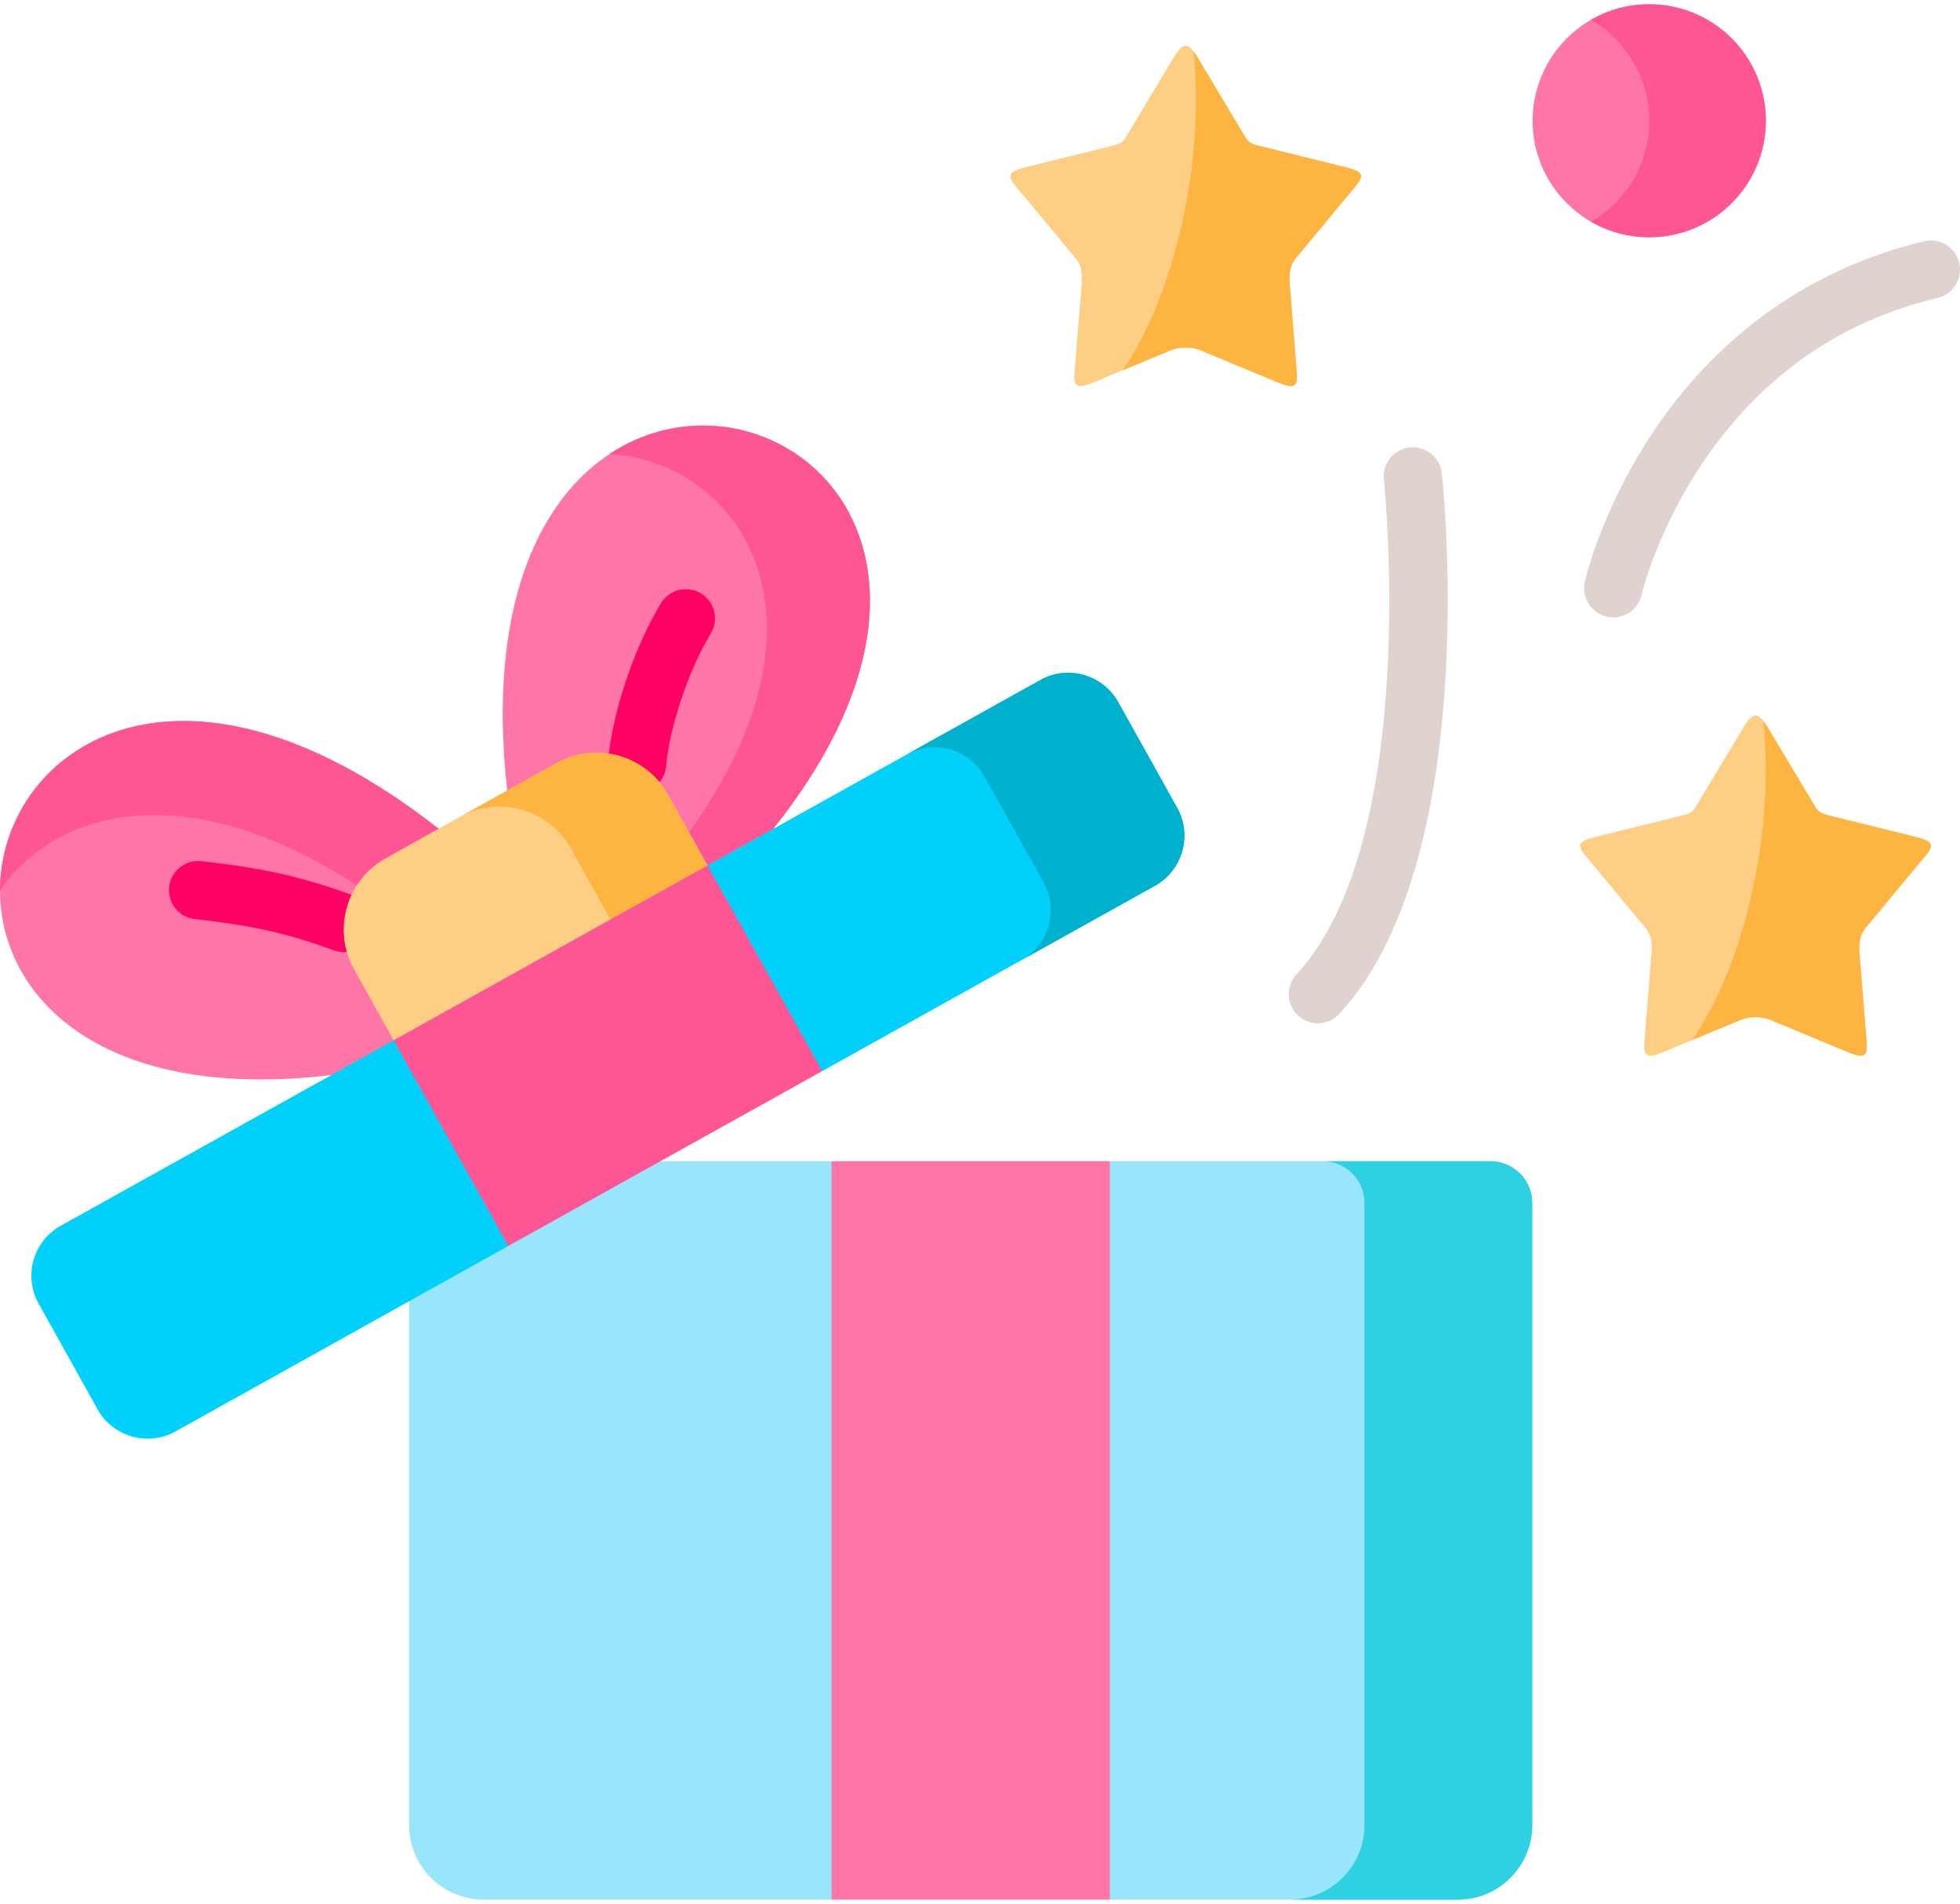 <svg width="208" height="202" viewBox="0 0 208 202" fill="none" xmlns="http://www.w3.org/2000/svg"> <path fill-rule="evenodd" clip-rule="evenodd" d="M175.02 25.173C181.856 25.173 187.397 19.637 187.397 12.819C187.397 5.989 181.856 0.453 175.02 0.453C168.183 0.453 162.643 5.989 162.643 12.819C162.643 19.637 168.183 25.173 175.02 25.173Z" fill="#FE76A8"/> <path fill-rule="evenodd" clip-rule="evenodd" d="M60.938 109.999L46.545 87.927C-2.555 49.487 -22.428 120.892 35.164 114.062L60.938 109.999Z" fill="#FE76A8"/> <path fill-rule="evenodd" clip-rule="evenodd" d="M82.059 87.939C118.147 42.596 46.919 21.938 53.827 83.876L65.833 104.547L82.059 87.939Z" fill="#FE76A8"/> <path fill-rule="evenodd" clip-rule="evenodd" d="M88.248 201.547L97.135 161.309L88.248 123.204H70.09L47.866 121.287L43.416 138.063V193.663C43.416 198.001 46.966 201.547 51.308 201.547H88.248Z" fill="#99E6FC"/> <path fill-rule="evenodd" clip-rule="evenodd" d="M162.606 193.662V142.352V127.614C162.606 125.193 160.615 123.204 158.193 123.204H117.775L107.209 162.388L117.775 201.547H154.715C159.056 201.547 162.606 198 162.606 193.662Z" fill="#99E6FC"/> <path fill-rule="evenodd" clip-rule="evenodd" d="M82.058 87.938C106.825 56.819 81.039 37.323 64.668 48.18C78.16 48.935 89.842 65.088 73.112 88.31L75.079 91.821L82.058 87.938Z" fill="#FE5694"/> <path fill-rule="evenodd" clip-rule="evenodd" d="M46.547 87.927C18.53 65.999 0.036 79.815 0 94.47C5.829 86.034 19.429 82.02 37.863 93.931C38.607 92.78 39.626 91.786 40.91 91.079L46.547 87.927Z" fill="#FE5694"/> <path fill-rule="evenodd" clip-rule="evenodd" d="M88.247 123.204H117.775V201.547H88.247V123.204Z" fill="#FE76A8"/> <path fill-rule="evenodd" clip-rule="evenodd" d="M162.607 142.352V127.614C162.607 125.193 160.616 123.204 158.193 123.204H140.383C142.806 123.204 144.797 125.193 144.797 127.614V142.352V193.662C144.797 198 141.235 201.547 136.893 201.547H154.715C159.057 201.547 162.607 198 162.607 193.662V142.352H162.607Z" fill="#2ED1E2"/> <path d="M36.508 101.023C36.157 101.023 35.8 100.963 35.451 100.837C31.003 99.22 27.499 98.263 20.688 97.517C18.991 97.332 17.765 95.805 17.951 94.109C18.136 92.412 19.662 91.188 21.361 91.373C27.939 92.093 32.028 93.015 37.565 95.028C39.17 95.611 39.998 97.384 39.414 98.989C38.958 100.244 37.771 101.023 36.508 101.023Z" fill="#FE0263"/> <path d="M67.623 84.092C67.541 84.092 67.458 84.089 67.375 84.082C65.672 83.948 64.402 82.459 64.537 80.757C64.936 75.727 67.295 68.678 70.147 63.996C71.035 62.538 72.938 62.075 74.396 62.964C75.855 63.852 76.317 65.753 75.43 67.211C73.099 71.036 71.022 77.201 70.702 81.246C70.574 82.864 69.219 84.092 67.623 84.092Z" fill="#FE0263"/> <path d="M139.855 108.572C139.105 108.572 138.354 108.301 137.759 107.753C136.503 106.596 136.425 104.641 137.582 103.386C150.821 89.043 146.897 51.254 146.856 50.874C146.672 49.177 147.899 47.652 149.597 47.468C151.296 47.286 152.82 48.511 153.004 50.208C153.185 51.873 157.252 91.192 142.128 107.577C141.519 108.237 140.688 108.572 139.855 108.572Z" fill="#E0D2CE"/> <path d="M171.196 65.504C170.968 65.504 170.736 65.478 170.504 65.426C168.842 65.045 167.801 63.394 168.178 61.732C168.247 61.432 169.909 54.287 175.139 46.281C182.106 35.62 192.151 28.467 204.189 25.595C205.851 25.199 207.518 26.223 207.915 27.883C208.311 29.544 207.286 31.211 205.625 31.607C195.078 34.123 186.604 40.136 180.439 49.477C175.753 56.576 174.223 63.042 174.208 63.106C173.877 64.535 172.604 65.504 171.196 65.504Z" fill="#E0D2CE"/> <path fill-rule="evenodd" clip-rule="evenodd" d="M137.528 27.378L143.597 20.069C144.844 18.654 144.76 18.235 142.925 17.78L133.499 15.443C132.431 15.18 132.371 14.892 131.844 14.029L127.082 6.084C126.123 4.467 125.535 4.467 124.564 6.084L119.802 14.029C119.287 14.892 119.214 15.18 118.147 15.443L108.721 17.78C106.898 18.235 106.801 18.654 108.049 20.069L114.13 27.378C114.777 28.157 114.873 29.067 114.79 30.17L114.058 39.205C113.854 41.074 114.25 41.302 116.001 40.595L124.289 37.144C125.152 36.785 126.507 36.785 127.359 37.144L135.658 40.595C137.409 41.302 137.793 41.075 137.589 39.205L136.87 30.17C136.785 29.067 136.868 28.157 137.528 27.378Z" fill="#FECE85"/> <path fill-rule="evenodd" clip-rule="evenodd" d="M126.171 19.841C124.935 27.75 122.309 34.639 119.131 39.289L124.288 37.144C125.152 36.785 126.507 36.785 127.359 37.144L135.658 40.595C137.409 41.302 137.793 41.075 137.589 39.205L136.869 30.17C136.785 29.067 136.869 28.157 137.529 27.378L143.598 20.069C144.845 18.654 144.761 18.235 142.926 17.78L133.5 15.443C132.432 15.179 132.372 14.892 131.844 14.029L127.083 6.084C126.927 5.821 126.783 5.605 126.651 5.437C127.106 9.74 126.986 14.677 126.171 19.841Z" fill="#FDB440"/> <path fill-rule="evenodd" clip-rule="evenodd" d="M197.998 98.423L204.067 91.114C205.326 89.7 205.23 89.281 203.395 88.825L193.969 86.489C192.913 86.225 192.841 85.937 192.325 85.075L187.564 77.13C186.593 75.513 186.005 75.513 185.045 77.13L180.272 85.075C179.756 85.938 179.684 86.225 178.629 86.489L169.202 88.825C167.367 89.281 167.271 89.7 168.531 91.114L174.599 98.423C175.259 99.202 175.343 100.113 175.259 101.216L174.527 110.238C174.335 112.12 174.719 112.347 176.47 111.64L184.758 108.189C185.621 107.83 186.977 107.83 187.84 108.189L196.128 111.64C197.878 112.347 198.262 112.12 198.071 110.238L197.339 101.216C197.255 100.113 197.339 99.203 197.998 98.423Z" fill="#FECE85"/> <path fill-rule="evenodd" clip-rule="evenodd" d="M186.654 90.886C185.406 98.795 182.792 105.685 179.602 110.334L184.759 108.189C185.623 107.83 186.978 107.83 187.841 108.189L196.129 111.64C197.88 112.347 198.263 112.12 198.072 110.238L197.34 101.215C197.256 100.113 197.34 99.203 198 98.423L204.068 91.114C205.328 89.7 205.232 89.281 203.397 88.825L193.97 86.489C192.915 86.225 192.843 85.937 192.327 85.075L187.566 77.13C187.41 76.867 187.266 76.651 187.122 76.471C187.589 80.785 187.457 85.722 186.654 90.886Z" fill="#FDB440"/> <path fill-rule="evenodd" clip-rule="evenodd" d="M187.396 12.819C187.396 5.989 181.855 0.453 175.019 0.453C172.764 0.453 170.653 1.052 168.831 2.107C172.536 4.239 175.019 8.242 175.019 12.819C175.019 17.384 172.536 21.387 168.831 23.52C170.653 24.574 172.764 25.173 175.019 25.173C181.855 25.173 187.396 19.637 187.396 12.819Z" fill="#FE5694"/> <path fill-rule="evenodd" clip-rule="evenodd" d="M41.774 110.371L61.97 106.536L75.079 91.821L70.87 84.284C70.078 82.858 68.939 81.756 67.619 81.001C65.077 79.551 61.838 79.419 59.104 80.941L53.827 83.877L46.547 87.927L40.91 91.079C38.295 92.529 36.736 95.153 36.508 97.933C36.364 99.575 36.7 101.276 37.564 102.822L41.774 110.371Z" fill="#FECE85"/> <path fill-rule="evenodd" clip-rule="evenodd" d="M87.252 113.642L122.584 93.966C125.499 92.337 126.554 88.634 124.935 85.722L118.662 74.483C117.031 71.571 113.325 70.516 110.411 72.146L82.059 87.939L75.079 91.822V106.536L87.252 113.642Z" fill="#01D0FB"/> <path fill-rule="evenodd" clip-rule="evenodd" d="M18.613 151.879L53.946 132.191L54.953 117.476L41.772 110.371L35.164 114.061L6.428 130.058C3.525 131.676 2.47 135.379 4.089 138.291L10.361 149.542C11.981 152.442 15.699 153.496 18.613 151.879Z" fill="#01D0FB"/> <path fill-rule="evenodd" clip-rule="evenodd" d="M73.112 88.311L70.869 84.284C70.077 82.858 68.938 81.756 67.618 81.001C65.076 79.551 61.837 79.419 59.103 80.941L53.826 83.877L48.812 86.669C51.547 85.147 54.773 85.279 57.328 86.729C58.647 87.484 59.786 88.598 60.578 90.012L64.788 97.561L75.078 91.822L73.112 88.311Z" fill="#FDB440"/> <path fill-rule="evenodd" clip-rule="evenodd" d="M122.584 93.966C125.499 92.337 126.554 88.634 124.935 85.722L118.662 74.483C117.031 71.571 113.325 70.516 110.411 72.146L96.235 80.042C99.149 78.413 102.855 79.467 104.474 82.379L110.747 93.619C112.366 96.531 111.323 100.221 108.432 101.851L122.584 93.966Z" fill="#00B1CD"/> <path fill-rule="evenodd" clip-rule="evenodd" d="M87.252 113.642L75.079 91.821L41.773 110.371L53.947 132.191C65.065 125.996 76.135 119.837 87.252 113.642Z" fill="#FE5694"/> </svg>